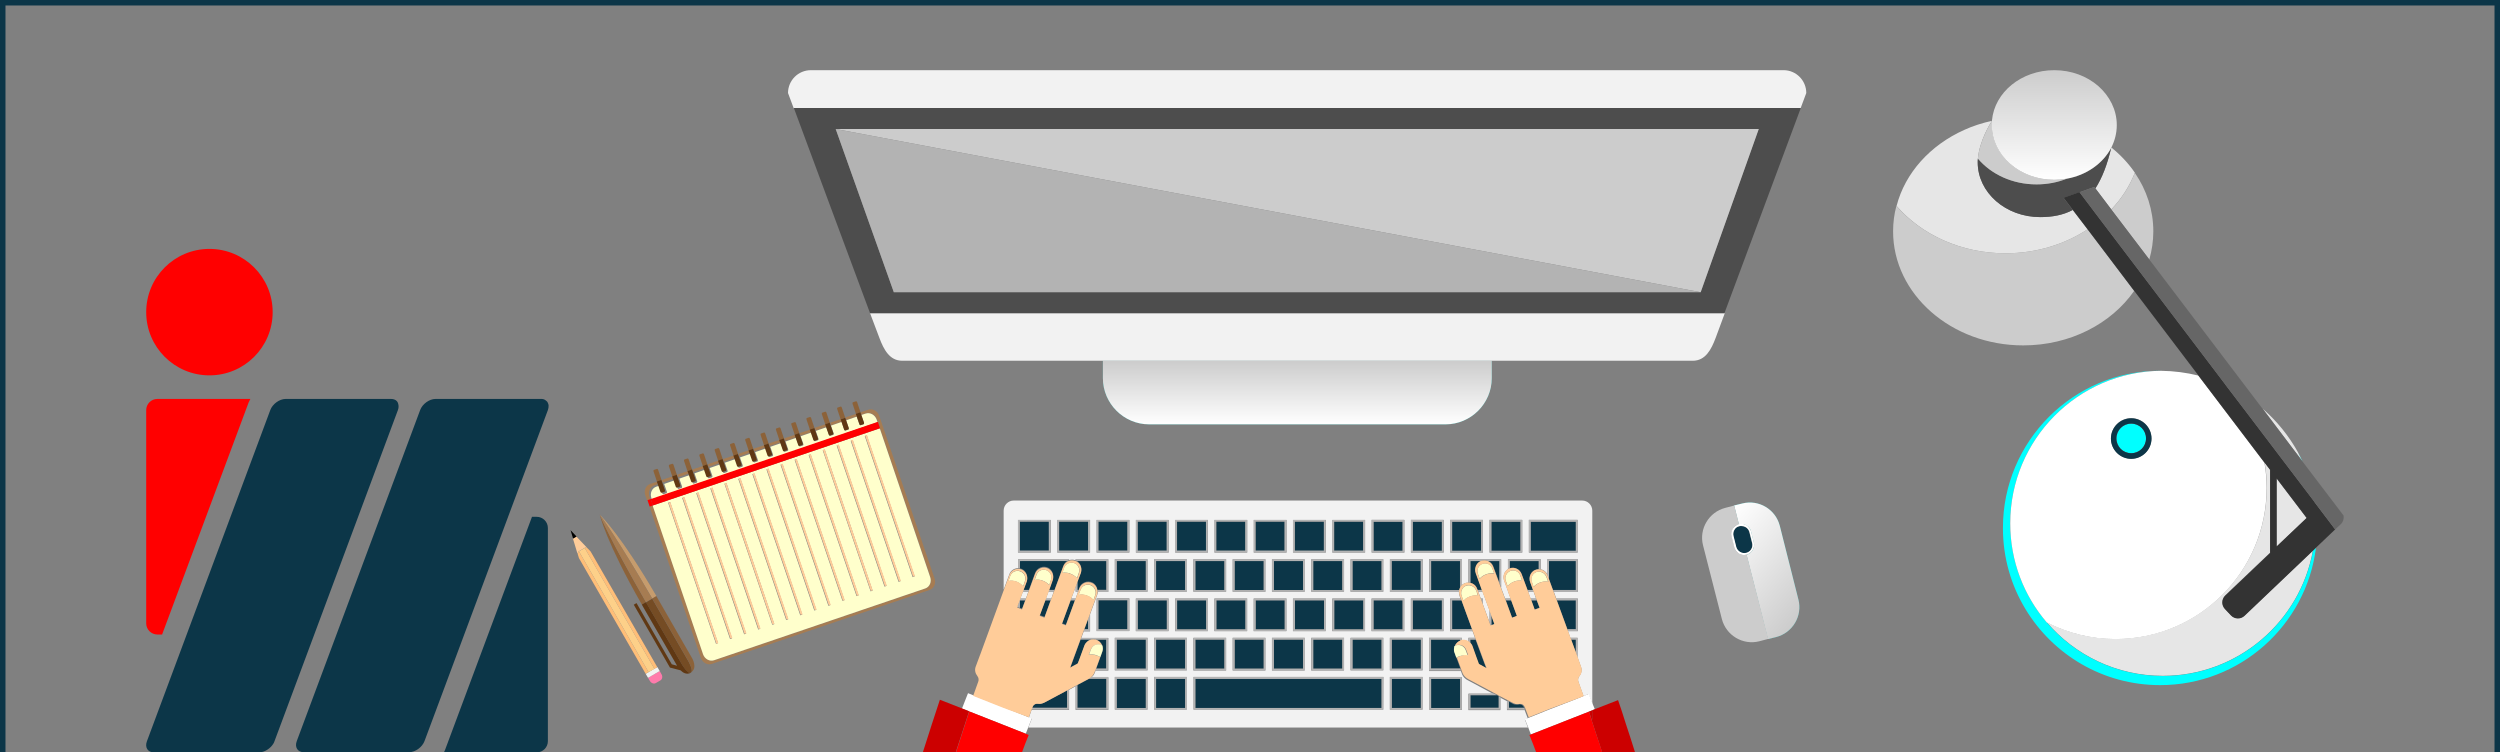 <?xml version="1.0" encoding="utf-8"?>
<!-- Generator: Adobe Illustrator 21.0.2, SVG Export Plug-In . SVG Version: 6.00 Build 0)  -->
<svg version="1.1" id="Layer_2" xmlns="http://www.w3.org/2000/svg" xmlns:xlink="http://www.w3.org/1999/xlink" x="0px" y="0px"
	 viewBox="0 0 1368 411.7" style="enable-background:new 0 0 1368 411.7;" xml:space="preserve">
<rect x="0" y="0" width="1368" height="411.7" fill="#808080" stroke="none"/>
<style type="text/css">
	.st0{fill:#3BB9B4;}
	.st1{fill:url(#SVGID_1_);}
	.st2{fill:#F2F2F2;}
	.st3{fill:#4D4D4D;}
	.st4{fill:#CCCCCC;}
	.st5{fill:#B3B3B3;}
	.st6{fill:url(#SVGID_2_);}
	.st7{fill:#0C3648;}
	.st8{fill:#FFFFFF;}
	.st9{fill:#A67C52;}
	.st10{fill:#FFFFCC;}
	.st11{fill:#FFCC99;}
	.st12{fill:#8C6239;}
	.st13{fill:#603813;}
	.st14{fill:#FF0000;}
	.st15{fill:#C69C6D;}
	.st16{fill:#754C24;}
	.st17{fill:#FF7BAC;}
	.st18{fill:#FFBE78;}
	.st19{fill:#FDD089;}
	.st20{fill:none;}
	.st21{fill:#E6E6E6;}
	.st22{fill:url(#SVGID_3_);}
	.st23{fill:#00FFFF;}
	.st24{fill:#333333;}
	.st25{fill:#666666;}
	.st26{fill:#CC0000;}
</style>
<g>
	<path class="st0" d="M955.8,303.6l11.7,46L955.8,303.6z"/>
	<path class="st0" d="M603.5,206.9c0,13.9,11.4,25.3,25.3,25.3H791c13.9,0,25.3-11.4,25.3-25.3v-9.5H603.5V206.9z"/>
	
		<linearGradient id="SVGID_1_" gradientUnits="userSpaceOnUse" x1="709.9" y1="181.866" x2="709.9" y2="216.616" gradientTransform="matrix(1 0 0 -1 0 414)">
		<stop  offset="0" style="stop-color:#FFFFFF"/>
		<stop  offset="1" style="stop-color:#CCCCCC"/>
	</linearGradient>
	<path class="st1" d="M603.5,206.9c0,13.9,11.4,25.3,25.3,25.3H791c13.9,0,25.3-11.4,25.3-25.3v-9.5H603.5V206.9z"/>
	<path class="st2" d="M976,38.4H443.7c-6.9,0-12.5,5.6-12.5,12.5c0,0,1.1,3,3.1,8.3h551c1.9-5.2,3.1-8.3,3.1-8.3
		C988.4,44,982.8,38.4,976,38.4z"/>
	<path class="st2" d="M481.2,184.9c2.4,6.4,5.6,12.5,12.5,12.5h109.9h212.8h109.9c6.9,0,10.1-6.1,12.5-12.5c1.4-3.7,3.1-8.3,5-13.5
		H476.1C478,176.4,479.7,181,481.2,184.9z"/>
	<path class="st3" d="M476.1,171.4h467.5c12.2-32.8,33.8-90.8,41.8-112.3h-551C442.2,80.3,463.4,137.2,476.1,171.4z M930.6,159.9
		H489.1l-31.8-89.3h505L930.6,159.9z"/>
	<polygon class="st4" points="930.6,159.9 962.4,70.6 457.3,70.6 	"/>
	<polygon class="st5" points="489.1,159.9 930.6,159.9 457.3,70.6 	"/>
	<path class="st0" d="M973.9,287.7c-2.3-9-11.5-14.5-20.5-12.2l-4.5,1.1l2.6,10.3c1.5-0.4,2.9-0.2,4.2,0.6c1.3,0.7,2.2,1.9,2.5,3.4
		l1.5,6c0.7,2.9-1,5.9-4,6.7l0,0l0,0l11.7,46.1l4.5-1.1c9-2.3,14.5-11.5,12.2-20.5L973.9,287.7z"/>
	
		<linearGradient id="SVGID_2_" gradientUnits="userSpaceOnUse" x1="938.174" y1="124.617" x2="989.548" y2="81.508" gradientTransform="matrix(1 0 0 -1 0 414)">
		<stop  offset="0" style="stop-color:#FFFFFF"/>
		<stop  offset="1" style="stop-color:#CCCCCC"/>
	</linearGradient>
	<path class="st6" d="M973.9,287.7c-2.3-9-11.5-14.5-20.5-12.2l-4.5,1.1l2.6,10.3c1.5-0.4,2.9-0.2,4.2,0.6c1.3,0.7,2.2,1.9,2.5,3.4
		l1.5,6c0.7,2.9-1,5.9-4,6.7l0,0l0,0l11.7,46.1l4.5-1.1c9-2.3,14.5-11.5,12.2-20.5L973.9,287.7z"/>
	<path class="st4" d="M954.4,303.7c-1,0-1.9-0.3-2.8-0.8c-1.3-0.7-2.2-1.9-2.5-3.4l-1.5-6c-0.4-1.4-0.1-2.9,0.6-4.1
		c0.7-1.3,1.9-2.2,3.4-2.5l0,0l-2.6-10.3l-4.9,1.3c-9,2.3-14.5,11.5-12.2,20.5l10.3,40.3c2.3,9,11.5,14.5,20.5,12.2l4.9-1.3
		l-11.8-46.1C955.3,303.7,954.8,303.7,954.4,303.7z"/>
	<path class="st7" d="M949,290c-0.6,1-0.8,2.2-0.5,3.4l1.5,6c0.3,1.2,1,2.1,2.1,2.7c1,0.6,2.2,0.8,3.4,0.5l0,0
		c2.4-0.6,3.8-3.1,3.2-5.4l-1.5-6c-0.3-1.2-1-2.1-2.1-2.7c-0.7-0.4-1.5-0.6-2.3-0.6c-0.4,0-0.7,0-1.1,0.1
		C950.6,288.2,949.6,288.9,949,290z"/>
	<path class="st8" d="M948.1,289.4c-0.7,1.3-1,2.7-0.6,4.1l1.5,6c0.4,1.4,1.3,2.6,2.5,3.4c0.9,0.5,1.8,0.8,2.8,0.8
		c0.5,0,0.9-0.1,1.4-0.2l0,0l0,0l0,0l0,0c2.9-0.7,4.7-3.7,4-6.7l-1.5-6c-0.4-1.4-1.3-2.6-2.5-3.4c-1.3-0.7-2.7-1-4.2-0.6l0,0
		C950.1,287.3,948.9,288.2,948.1,289.4z M951.8,287.9c0.4-0.1,0.7-0.1,1.1-0.1c0.8,0,1.6,0.2,2.3,0.6c1,0.6,1.8,1.6,2.1,2.7l1.5,6
		c0.6,2.4-0.8,4.8-3.2,5.4l0,0c-1.2,0.3-2.4,0.1-3.4-0.5s-1.8-1.6-2.1-2.7l-1.5-6c-0.3-1.2-0.1-2.4,0.5-3.4
		C949.6,288.9,950.6,288.2,951.8,287.9z"/>
	<path class="st8" d="M955.8,303.6L955.8,303.6L955.8,303.6z"/>
	
		<rect x="412.3" y="244.6" transform="matrix(0.947 -0.322 0.322 0.947 -56.841 146.679)" class="st9" width="6.2" height="1.5"/>
	
		<rect x="395.6" y="250.3" transform="matrix(0.947 -0.322 0.322 0.947 -59.556 141.56)" class="st9" width="6.2" height="1.5"/>
	
		<rect x="420.7" y="241.7" transform="matrix(0.947 -0.322 0.322 0.947 -55.463 149.221)" class="st9" width="6.2" height="1.5"/>
	
		<rect x="437.5" y="236.1" transform="matrix(0.947 -0.322 0.322 0.947 -52.761 154.282)" class="st9" width="6.2" height="1.5"/>
	
		<rect x="387.2" y="253.1" transform="matrix(0.947 -0.322 0.322 0.947 -60.908 139.004)" class="st9" width="6.2" height="1.5"/>
	
		<rect x="454.2" y="230.4" transform="matrix(0.947 -0.322 0.322 0.947 -50.047 159.351)" class="st9" width="6.2" height="1.5"/>
	
		<rect x="445.8" y="233.2" transform="matrix(0.947 -0.322 0.322 0.947 -51.397 156.795)" class="st9" width="6.2" height="1.5"/>
	
		<rect x="429.1" y="238.9" transform="matrix(0.947 -0.322 0.322 0.947 -54.112 151.778)" class="st9" width="6.2" height="1.5"/>
	
		<rect x="404" y="247.4" transform="matrix(0.947 -0.322 0.322 0.947 -58.178 144.101)" class="st9" width="6.2" height="1.5"/>
	
		<rect x="370.5" y="258.8" transform="matrix(0.947 -0.322 0.322 0.947 -63.623 133.935)" class="st9" width="6.2" height="1.5"/>
	<path class="st9" d="M355.4,271.8c-0.9-2.6,0.3-5.4,2.7-6.2l1.8-0.6l-0.5-1.4l-3.6,1.2c-2.4,0.8-3.6,3.6-2.7,6.2l1,2.8l1.8-0.6
		L355.4,271.8z"/>
	
		<rect x="362.1" y="261.7" transform="matrix(0.947 -0.322 0.322 0.947 -65.003 131.394)" class="st9" width="6.2" height="1.5"/>
	
		<rect x="462.6" y="227.5" transform="matrix(0.947 -0.322 0.322 0.947 -48.667 161.892)" class="st9" width="6.2" height="1.5"/>
	
		<rect x="378.8" y="256" transform="matrix(0.947 -0.322 0.322 0.947 -62.288 136.463)" class="st9" width="6.2" height="1.5"/>
	<path class="st9" d="M481.1,227.5c-0.9-2.6-3.6-4.1-6-3.3l-4.2,1.4l0.5,1.4l2.4-0.8c2.4-0.8,5.1,0.6,6,3.3l0.5,1.4l1.2,3.5
		l27.6,81.4c0.9,2.6-0.3,5.4-2.7,6.2l-115.6,39.3c-2.4,0.8-5.1-0.6-6-3.3l-27.6-81.4l-1.8,0.6l28.1,82.8c0.9,2.6,3.6,4.1,6,3.3
		l119.2-40.5c2.4-0.8,3.6-3.6,2.7-6.2L481.1,227.5z"/>
	<path class="st10" d="M384.7,358c0.9,2.6,3.6,4.1,6,3.3L506.3,322c2.4-0.8,3.6-3.6,2.7-6.2l-27.6-81.4l-124.3,42.2L384.7,358z
		 M474.3,238.2l26.2,77.2l-1.1,0.4l-26.2-77.2L474.3,238.2z M466.6,240.8l26.2,77.2l-1.1,0.4l-26.2-77.2L466.6,240.8z M458.9,243.4
		l26.2,77.2L484,321l-26.2-77.2L458.9,243.4z M451.3,246l26.2,77.2l-1.1,0.4l-26.2-77.2L451.3,246z M443.6,248.6l26.2,77.2l-1.1,0.4
		L442.5,249L443.6,248.6z M435.9,251.2l26.2,77.2l-1.1,0.4l-26.2-77.2L435.9,251.2z M428.2,253.9l26.2,77.2l-1.1,0.4l-26.2-77.2
		L428.2,253.9z M420.5,256.5l26.2,77.2l-1.1,0.4l-26.2-77.2L420.5,256.5z M412.8,259.1l26.2,77.2l-1.1,0.4l-26.2-77.2L412.8,259.1z
		 M405.1,261.7l26.2,77.2l-1.1,0.4L404,262.1L405.1,261.7z M397.5,264.3l26.2,77.2l-1.1,0.4l-26.2-77.2L397.5,264.3z M389.8,266.9
		l26.2,77.2l-1.1,0.4l-26.2-77.2L389.8,266.9z M382.1,269.5l26.2,77.2l-1.1,0.4L381,269.9L382.1,269.5z M374.4,272.1l26.2,77.2
		l-1.1,0.4l-26.2-77.2L374.4,272.1z M392.9,351.9l-1.1,0.4l-26.2-77.2l1.1-0.4L392.9,351.9z"/>
	<path class="st10" d="M472.5,232.2l-1.5,0.5c-0.3,0.1-0.6-0.1-0.7-0.4l-1.5-4.3l-5.8,2l1.5,4.3c0.1,0.3,0,0.7-0.3,0.8l-1.5,0.5
		c-0.3,0.1-0.6-0.1-0.7-0.4l-1.5-4.3l-5.8,2l1.5,4.3c0.1,0.3,0,0.7-0.3,0.8l-1.5,0.5c-0.3,0.1-0.6-0.1-0.7-0.4l-1.5-4.3l-5.8,2
		l1.5,4.3c0.1,0.3,0,0.7-0.3,0.8l-1.5,0.5c-0.3,0.1-0.6-0.1-0.7-0.4l-1.5-4.3l-5.8,2l1.5,4.3c0.1,0.3,0,0.7-0.3,0.8l-1.5,0.5
		c-0.3,0.1-0.6-0.1-0.7-0.4l-1.5-4.3l-5.8,2l1.5,4.3c0.1,0.3,0,0.7-0.3,0.8l-1.5,0.5c-0.3,0.1-0.6-0.1-0.7-0.4l-1.5-4.3l-5.8,2
		l1.5,4.3c0.1,0.3,0,0.7-0.3,0.8l-1.5,0.5c-0.3,0.1-0.6-0.1-0.7-0.4l-1.5-4.3l-5.8,2l1.5,4.3c0.1,0.3,0,0.7-0.3,0.8l-1.5,0.5
		c-0.3,0.1-0.6-0.1-0.7-0.4l-1.5-4.3l-5.8,2l1.5,4.3c0.1,0.3,0,0.7-0.3,0.8l-1.5,0.5c-0.3,0.1-0.6-0.1-0.7-0.4l-1.5-4.3l-5.8,2
		l1.5,4.3c0.1,0.3,0,0.7-0.3,0.8l-1.5,0.5c-0.3,0.1-0.6-0.1-0.7-0.4l-1.5-4.3l-5.8,2l1.5,4.3c0.1,0.3,0,0.7-0.3,0.8l-1.5,0.5
		c-0.3,0.1-0.6-0.1-0.7-0.4l-1.5-4.3l-5.8,2l1.5,4.3c0.1,0.3,0,0.7-0.3,0.8l-1.5,0.5c-0.3,0.1-0.6-0.1-0.7-0.4l-1.5-4.3l-5.8,2
		l1.5,4.3c0.1,0.3,0,0.7-0.3,0.8l-1.5,0.5c-0.3,0.1-0.6-0.1-0.7-0.4l-1.5-4.3l-5.8,2l1.5,4.3c0.1,0.3,0,0.7-0.3,0.8l-1.5,0.5
		c-0.3,0.1-0.6-0.1-0.7-0.4l-1.5-4.3l-1.8,0.6c-2.4,0.8-3.6,3.6-2.7,6.2l0.5,1.4L480.2,231l-0.5-1.4c-0.9-2.6-3.6-4.1-6-3.3
		l-2.4,0.8l1.5,4.3C472.9,231.7,472.8,232.1,472.5,232.2z"/>
	
		<rect x="486.3" y="236.2" transform="matrix(0.947 -0.322 0.322 0.947 -63.212 171.283)" class="st11" width="1.1" height="81.5"/>
	
		<rect x="478.6" y="238.8" transform="matrix(0.947 -0.322 0.322 0.947 -64.46 168.944)" class="st11" width="1.1" height="81.5"/>
	
		<rect x="470.9" y="241.4" transform="matrix(0.947 -0.322 0.322 0.947 -65.707 166.605)" class="st11" width="1.1" height="81.5"/>
	
		<rect x="463.2" y="244" transform="matrix(0.947 -0.322 0.322 0.947 -66.954 164.267)" class="st11" width="1.1" height="81.5"/>
	
		<rect x="455.6" y="246.7" transform="matrix(0.947 -0.322 0.322 0.947 -68.214 161.972)" class="st11" width="1.1" height="81.5"/>
	
		<rect x="447.9" y="249.3" transform="matrix(0.947 -0.322 0.322 0.947 -69.461 159.633)" class="st11" width="1.1" height="81.5"/>
	
		<rect x="440.2" y="251.9" transform="matrix(0.947 -0.322 0.322 0.947 -70.708 157.294)" class="st11" width="1.1" height="81.5"/>
	
		<rect x="432.5" y="254.5" transform="matrix(0.947 -0.322 0.322 0.947 -71.955 154.955)" class="st11" width="1.1" height="81.5"/>
	
		<rect x="424.8" y="257.1" transform="matrix(0.947 -0.322 0.322 0.947 -73.202 152.617)" class="st11" width="1.1" height="81.5"/>
	
		<rect x="417.1" y="259.7" transform="matrix(0.947 -0.322 0.322 0.947 -74.449 150.278)" class="st11" width="1.1" height="81.5"/>
	
		<rect x="409.4" y="262.3" transform="matrix(0.947 -0.322 0.322 0.947 -75.696 147.939)" class="st11" width="1.1" height="81.5"/>
	
		<rect x="401.8" y="264.9" transform="matrix(0.947 -0.322 0.322 0.947 -76.927 145.629)" class="st11" width="1.1" height="81.5"/>
	
		<rect x="394.1" y="267.5" transform="matrix(0.947 -0.322 0.322 0.947 -78.175 143.29)" class="st11" width="1.1" height="81.5"/>
	
		<rect x="386.4" y="270.1" transform="matrix(0.947 -0.322 0.322 0.947 -79.421 140.951)" class="st11" width="1.1" height="81.5"/>
	
		<rect x="378.7" y="272.8" transform="matrix(0.947 -0.322 0.322 0.947 -80.704 138.679)" class="st11" width="1.1" height="81.5"/>
	<path class="st12" d="M469,220c-0.1-0.3-0.4-0.5-0.7-0.4l-1.5,0.5c-0.3,0.1-0.4,0.4-0.3,0.8l1.9,5.7l2.5-0.9L469,220z"/>
	<path class="st13" d="M470.3,232.2c0.1,0.3,0.4,0.5,0.7,0.4l1.5-0.5c0.3-0.1,0.4-0.4,0.3-0.8l-1.5-4.3l-0.5-1.4l-2.5,0.9l0.5,1.4
		L470.3,232.2z"/>
	<path class="st12" d="M460.6,222.9c-0.1-0.3-0.4-0.5-0.7-0.4l-1.5,0.5c-0.3,0.1-0.4,0.4-0.3,0.8l1.9,5.7l2.5-0.9L460.6,222.9z"/>
	<path class="st13" d="M461.9,235.1c0.1,0.3,0.4,0.5,0.7,0.4l1.5-0.5c0.3-0.1,0.4-0.4,0.3-0.8L463,230l-0.5-1.4l-2.5,0.9l0.5,1.4
		L461.9,235.1z"/>
	<path class="st12" d="M452.2,225.7c-0.1-0.3-0.4-0.5-0.7-0.4l-1.5,0.5c-0.3,0.1-0.4,0.4-0.3,0.8l1.9,5.7l2.5-0.9L452.2,225.7z"/>
	<path class="st13" d="M453.5,237.9c0.1,0.3,0.4,0.5,0.7,0.4l1.5-0.5c0.3-0.1,0.4-0.4,0.3-0.8l-1.5-4.3l-0.5-1.4l-2.5,0.9l0.5,1.4
		L453.5,237.9z"/>
	<path class="st12" d="M443.8,228.6c-0.1-0.3-0.4-0.5-0.7-0.4l-1.5,0.5c-0.3,0.1-0.4,0.4-0.3,0.8l1.9,5.7l2.5-0.9L443.8,228.6z"/>
	<path class="st13" d="M445.1,240.8c0.1,0.3,0.4,0.5,0.7,0.4l1.5-0.5c0.3-0.1,0.4-0.4,0.3-0.8l-1.5-4.3l-0.5-1.4l-2.5,0.9l0.5,1.4
		L445.1,240.8z"/>
	<path class="st12" d="M435.5,231.4c-0.1-0.3-0.4-0.5-0.7-0.4l-1.5,0.5c-0.3,0.1-0.4,0.4-0.3,0.8l1.9,5.7l2.5-0.9L435.5,231.4z"/>
	<path class="st13" d="M436.8,243.6c0.1,0.3,0.4,0.5,0.7,0.4l1.5-0.5c0.3-0.1,0.4-0.4,0.3-0.8l-1.5-4.3l-0.5-1.4l-2.5,0.9l0.5,1.4
		L436.8,243.6z"/>
	<path class="st12" d="M427.1,234.3c-0.1-0.3-0.4-0.5-0.7-0.4l-1.5,0.5c-0.3,0.1-0.4,0.4-0.3,0.8l1.9,5.7l2.5-0.9L427.1,234.3z"/>
	<path class="st13" d="M428.4,246.5c0.1,0.3,0.4,0.5,0.7,0.4l1.5-0.5c0.3-0.1,0.4-0.4,0.3-0.8l-1.5-4.3l-0.5-1.4l-2.5,0.9l0.5,1.4
		L428.4,246.5z"/>
	<path class="st12" d="M418.7,237.1c-0.1-0.3-0.4-0.5-0.7-0.4l-1.5,0.5c-0.3,0.1-0.4,0.4-0.3,0.8l1.9,5.7l2.5-0.9L418.7,237.1z"/>
	<path class="st13" d="M420,249.3c0.1,0.3,0.4,0.5,0.7,0.4l1.5-0.5c0.3-0.1,0.4-0.4,0.3-0.8l-1.5-4.3l-0.5-1.4l-2.5,0.9l0.5,1.4
		L420,249.3z"/>
	<path class="st12" d="M410.3,240c-0.1-0.3-0.4-0.5-0.7-0.4l-1.5,0.5c-0.3,0.1-0.4,0.4-0.3,0.8l1.9,5.7l2.5-0.9L410.3,240z"/>
	<path class="st13" d="M411.6,252.2c0.1,0.3,0.4,0.5,0.7,0.4l1.5-0.5c0.3-0.1,0.4-0.4,0.3-0.8l-1.5-4.3l-0.5-1.4l-2.5,0.9l0.5,1.4
		L411.6,252.2z"/>
	<path class="st12" d="M402,242.8c-0.1-0.3-0.4-0.5-0.7-0.4l-1.5,0.5c-0.3,0.1-0.4,0.4-0.3,0.8l1.9,5.7l2.5-0.9L402,242.8z"/>
	<path class="st13" d="M403.3,255c0.1,0.3,0.4,0.5,0.7,0.4l1.5-0.5c0.3-0.1,0.4-0.4,0.3-0.8l-1.5-4.3l-0.5-1.4l-2.5,0.9l0.5,1.4
		L403.3,255z"/>
	<path class="st12" d="M393.6,245.6c-0.1-0.3-0.4-0.5-0.7-0.4l-1.5,0.5c-0.3,0.1-0.4,0.4-0.3,0.8l1.9,5.7l2.5-0.9L393.6,245.6z"/>
	<path class="st13" d="M394.9,257.8c0.1,0.3,0.4,0.5,0.7,0.4l1.5-0.5c0.3-0.1,0.4-0.4,0.3-0.8l-1.5-4.3l-0.5-1.4l-2.5,0.9l0.5,1.4
		L394.9,257.8z"/>
	<path class="st12" d="M385.2,248.5c-0.1-0.3-0.4-0.5-0.7-0.4l-1.5,0.5c-0.3,0.1-0.4,0.4-0.3,0.8l1.9,5.7l2.5-0.9L385.2,248.5z"/>
	<path class="st13" d="M386.5,260.7c0.1,0.3,0.4,0.5,0.7,0.4l1.5-0.5c0.3-0.1,0.4-0.4,0.3-0.8l-1.5-4.3l-0.5-1.4l-2.5,0.9l0.5,1.4
		L386.5,260.7z"/>
	<path class="st12" d="M376.8,251.3c-0.1-0.3-0.4-0.5-0.7-0.4l-1.5,0.5c-0.3,0.1-0.4,0.4-0.3,0.8l1.9,5.7l2.5-0.9L376.8,251.3z"/>
	<path class="st13" d="M378.2,263.5c0.1,0.3,0.4,0.5,0.7,0.4l1.5-0.5c0.3-0.1,0.4-0.4,0.3-0.8l-1.5-4.3l-0.5-1.4l-2.5,0.9l0.5,1.4
		L378.2,263.5z"/>
	<path class="st12" d="M368.5,254.2c-0.1-0.3-0.4-0.5-0.7-0.4l-1.5,0.5c-0.3,0.1-0.4,0.4-0.3,0.8l1.9,5.7l2.5-0.9L368.5,254.2z"/>
	<path class="st13" d="M369.8,266.4c0.1,0.3,0.4,0.5,0.7,0.4l1.5-0.5c0.3-0.1,0.4-0.4,0.3-0.8l-1.5-4.3l-0.5-1.4l-2.5,0.9l0.5,1.4
		L369.8,266.4z"/>
	<path class="st12" d="M360.1,257c-0.1-0.3-0.4-0.5-0.7-0.4l-1.5,0.5c-0.3,0.1-0.4,0.4-0.3,0.8l1.9,5.7l2.5-0.9L360.1,257z"/>
	<path class="st13" d="M361.4,269.2c0.1,0.3,0.4,0.5,0.7,0.4l1.5-0.5c0.3-0.1,0.4-0.4,0.3-0.8l-1.5-4.3l-0.5-1.4l-2.5,0.9l0.5,1.4
		L361.4,269.2z"/>
	
		<rect x="354.7" y="273.4" transform="matrix(0.947 -0.322 0.322 0.947 -69.629 128.997)" class="st14" width="1.9" height="3.7"/>
	
		<rect x="353" y="252" transform="matrix(0.947 -0.322 0.322 0.947 -59.405 148.125)" class="st14" width="131.3" height="3.7"/>
	<path class="st15" d="M359.2,326.2c-18.9-32.6-30.1-43.8-31-44.5c0.7,0.8,9.8,13.2,28.7,45.8L359.2,326.2z"/>
	<path class="st12" d="M328.2,281.7C328.2,281.7,328.1,281.7,328.2,281.7c0,0,3.3,14.7,23,49.1l2.3-1.3
		C334.3,296.2,328.4,282.3,328.2,281.7z"/>
	<path class="st9" d="M356.9,327.5c-18.9-32.6-28-45-28.7-45.8l0,0c0.2,0.6,6.2,14.5,25.3,47.8L356.9,327.5z"/>
	<path class="st12" d="M359.8,327.3c-0.2-0.4-0.4-0.7-0.6-1.1l-2.3,1.3c0.2,0.4,0.4,0.7,0.6,1.1c6.5,11.3,19.1,33,19.1,33
		s3.1,5.4,1.4,6.4c3.9-2.3,0.8-7.7,0.8-7.7S366.3,338.6,359.8,327.3z"/>
	<path class="st16" d="M376.6,361.7c0,0-12.6-21.8-19.1-33c-0.2-0.4-0.4-0.7-0.6-1.1l-3.4,2c0.2,0.4,0.4,0.7,0.6,1.1
		c6.5,11.3,19.1,33,19.1,33s3.1,5.4,4.8,4.4l0,0C379.7,367.1,376.6,361.7,376.6,361.7z"/>
	<path class="st13" d="M373.2,363.6c0,0-12.5-21.7-19.1-33c-0.2-0.4-0.4-0.7-0.6-1.1l-2.3,1.3c0.2,0.4,0.4,0.7,0.6,1.1
		c5.9,10.2,16.7,28.9,18.7,32.4l-2.9-0.8L348.3,330l-1.5,0.9l19.8,34.4l5.8,1.5c1.3,1.3,3.3,2.6,5.7,1.3l0,0
		C376.3,369,373.2,363.6,373.2,363.6z"/>
	<path class="st17" d="M361,367.2l-6.4,3.7l1,1.7c0.7,1.2,2.1,1.8,3.2,1.2l2.6-1.5c1-0.6,1.3-2.1,0.6-3.3L361,367.2z"/>
	<polygon class="st2" points="359.7,365 358.1,365.9 354.9,367.8 353.3,368.7 354.6,370.9 361,367.2 	"/>
	<path class="st11" d="M316.7,301.7l0.3-0.2l2.6-1.5l0.3-0.2l0,0c0.5-0.2,1-0.1,1.5,0.1l-6-6.3l-1.9,1.1l2.5,8.3
		C316.1,302.5,316.4,302.1,316.7,301.7L316.7,301.7z"/>
	<path class="st18" d="M318.4,304.5l-1.6-2.8c-0.4,0.3-0.6,0.8-0.7,1.4l0.7,2.3l36.5,63.3l1.6-0.9L318.4,304.5z"/>
	<path class="st18" d="M320,299.9l1.6,2.8l36.5,63.3l1.6-0.9l-36.5-63.3l-1.7-1.8C321,299.7,320.4,299.7,320,299.9z"/>
	<path class="st0" d="M316.7,301.7L316.7,301.7c0.1,0,0.2-0.1,0.3-0.2L316.7,301.7z"/>
	<path class="st0" d="M319.9,299.8l-0.3,0.2C319.8,299.9,319.9,299.9,319.9,299.8L319.9,299.8z"/>
	<path class="st19" d="M320,299.9c-0.1,0-0.2,0.1-0.3,0.1l-2.6,1.5c-0.1,0.1-0.2,0.1-0.3,0.2l1.6,2.8l36.5,63.3l3.2-1.8l-36.5-63.3
		L320,299.9z"/>
	<polygon points="312.2,290.1 313.6,294.7 315.5,293.6 	"/>
	<g>
		<path class="st4" d="M1176.1,142c1.4-4.9,2.2-10.1,2.2-15.4c0-11.7-3.7-22.7-10.1-32c-2.9,7.4-7.3,14.1-12.9,20.1L1176.1,142z"/>
	</g>
	<g>
		<path class="st4" d="M1097.4,138.6c-24.4,0-46-10.2-59.7-25.9c-1.2,4.5-1.8,9.1-1.8,13.9c0,34.4,31.9,62.4,71.2,62.4
			c25.7,0,48.2-11.9,60.7-29.8l-25.5-33.7C1129.8,133.7,1114.3,138.6,1097.4,138.6z"/>
	</g>
	<g>
		<path d="M1090,65.9L1090,65.9c0,0,0,0.1-0.1,0.2h0.1C1090,66,1090,65.9,1090,65.9L1090,65.9z"/>
	</g>
	<g>
		<path class="st20" d="M1155.4,80.7L1155.4,80.7L1155.4,80.7L1155.4,80.7z"/>
	</g>
	<g>
		<path class="st21" d="M1097.4,138.6c16.8,0,32.4-4.9,44.9-13.1l-8.1-10.6c-5.3,2.8-11.2,3.9-17.8,3.9c-18.9,0-34.2-13.4-34.2-30
			c0-0.7,0-1.3,0.1-2c0.8-9.6,6.8-19.4,7.7-20.7c-5.3,1.2-10.4,2.8-15.2,5c-18.5,8.3-32.3,23.4-37,41.6
			C1051.4,128.4,1073.1,138.6,1097.4,138.6z"/>
	</g>
	<g>
		<path class="st21" d="M1146.6,103.1l8.7,11.5c5.6-5.9,10-12.7,12.9-20.1c-3.5-5.1-7.9-9.8-12.9-13.8l0,0
			C1153.1,90.2,1150.2,97.5,1146.6,103.1z"/>
	</g>
	<g>
		<path class="st3" d="M1130.9,97.8c-5,2-10.6,3.1-16.5,3.1c-13.1,0-24.8-5.5-32.1-14.1c-0.1,0.7-0.1,1.3-0.1,2
			c0,16.6,15.3,30,34.2,30c6.6,0,12.6-1.1,17.8-3.9l-5-6.6l8.7-3.1l8.1-2.9l0.6,0.8c3.6-5.6,6.5-12.9,8.7-22.4
			C1150.9,89.4,1141.8,95.9,1130.9,97.8z"/>
	</g>
	<g>
		<path class="st4" d="M1114.4,100.9c5.9,0,11.5-1.1,16.5-3.1c-2.2,0.4-4.4,0.6-6.7,0.6c-18.9,0-34.2-13.4-34.2-30
			c0-0.8,0-1.6,0.1-2.3h-0.1c-0.9,1.4-6.9,11.1-7.7,20.7C1089.6,95.4,1101.2,100.9,1114.4,100.9z"/>
	</g>
	<g>
		
			<linearGradient id="SVGID_3_" gradientUnits="userSpaceOnUse" x1="1124.1" y1="315.6" x2="1124.1" y2="375.6" gradientTransform="matrix(1 0 0 -1 0 414)">
			<stop  offset="0" style="stop-color:#FFFFFF"/>
			<stop  offset="1" style="stop-color:#CCCCCC"/>
		</linearGradient>
		<path class="st22" d="M1089.9,68.4c0,16.6,15.3,30,34.2,30c2.3,0,4.5-0.2,6.7-0.6c10.9-1.9,20-8.4,24.5-17l0,0l0,0
			c1.9-3.8,3-7.9,3-12.4c0-8.3-3.9-15.8-10.1-21.3c-6.2-5.4-14.7-8.7-24.1-8.7c-18,0-32.7,12.1-34.1,27.5V66
			C1090,66.8,1089.9,67.6,1089.9,68.4z"/>
	</g>
	<g>
		<path class="st21" d="M1257.4,247.4c-5-9-11.5-17-19.2-23.7l21.5,28.4C1258.9,250.5,1258.2,249,1257.4,247.4z"/>
	</g>
	<g>
		<path class="st21" d="M1157.6,349.6c-13.6,0-26.3-3.3-37.6-9.1c15.3,17.9,38.1,29.3,63.5,29.3c41,0,75.1-29.6,82.1-68.6
			l-37.4,35.6c-2.1,2-5.4,1.9-7.4-0.2l-3.3-3.5c-2-2.1-1.9-5.4,0.2-7.4l24.5-23.3V257l-3-3.9c0.8,4.5,1.2,9.1,1.2,13.8
			C1240.3,312.6,1203.3,349.6,1157.6,349.6z"/>
	</g>
	<g>
		<path class="st23" d="M1259.9,252.5c-0.8-1.7-1.6-3.4-2.6-5c0.8,1.5,1.6,3.1,2.3,4.7L1259.9,252.5z"/>
	</g>
	<g>
		<path class="st23" d="M1183.5,369.9c-25.4,0-48.2-11.4-63.5-29.3c-12.5-14.6-20-33.5-20-54.2c0-45.9,37-83.1,82.8-83.5
			c-0.3,0-0.5,0-0.8,0c-47.5,0-86,38.5-86,86c0,16.3,4.5,31.5,12.4,44.5c15.1,24.9,42.4,41.5,73.6,41.5c43.8,0,80-32.8,85.3-75.2
			l-1.6,1.6C1258.6,340.3,1224.5,369.9,1183.5,369.9z"/>
	</g>
	<g>
		<circle class="st23" cx="1166.2" cy="239.9" r="8.1"/>
	</g>
	<g>
		<path class="st8" d="M1100,286.4c0,20.7,7.5,39.6,20,54.2c11.3,5.8,24.1,9.1,37.6,9.1c45.7,0,82.7-37,82.7-82.7
			c0-4.7-0.4-9.3-1.2-13.8l-36.2-47.7c-6.5-1.6-13.3-2.5-20.3-2.6C1137,203.3,1100,240.5,1100,286.4z M1166.2,228.8
			c6.1,0,11.1,5,11.1,11.1s-5,11.1-11.1,11.1s-11.1-5-11.1-11.1S1160.1,228.8,1166.2,228.8z"/>
	</g>
	<g>
		<path class="st7" d="M1166.2,251.1c6.1,0,11.1-5,11.1-11.1s-5-11.1-11.1-11.1s-11.1,5-11.1,11.1S1160.1,251.1,1166.2,251.1z
			 M1166.2,231.8c4.5,0,8.1,3.6,8.1,8.1s-3.6,8.1-8.1,8.1s-8.1-3.6-8.1-8.1C1158.1,235.4,1161.7,231.8,1166.2,231.8z"/>
	</g>
	<g>
		<polygon class="st21" points="1245.8,299 1262.2,283.5 1245.8,261.9 		"/>
	</g>
	<g>
		<path class="st24" d="M1266.1,274.1l-36.9-48.6l-11.2-14.7l-0.5-0.7l-44.9-59.2l-23.3-30.7l-8-10.6l-3.4-4.5l-8.7,3.1l5,6.6
			l8.1,10.6l25.5,33.7l34.9,46l0.3,0.4l36.2,47.7l3,3.9v45.5l-24.5,23.3c-2.1,2-2.2,5.3-0.2,7.4l3.3,3.5c2,2.1,5.3,2.2,7.4,0.2
			l37.4-35.6l1.6-1.6l10.6-10.1l-10.9-14.4L1266.1,274.1z M1245.8,299v-37.2l16.4,21.6L1245.8,299z"/>
	</g>
	<g>
		<path class="st25" d="M1282.4,282.1l-4.7-6.2l-17.8-23.4l-0.3-0.4l-21.5-28.4l-1-1.3l-61-80.4l-20.8-27.4l-8.7-11.5l-0.6-0.8
			l-8.1,2.9l3.4,4.5l8,10.6l23.3,30.7l44.9,59.2l0.5,0.7l11.2,14.7l36.9,48.6l0.8,1.1l10.9,14.4l3-2.8
			C1282.2,285.6,1282.7,283.8,1282.4,282.1z"/>
	</g>
	<path class="st0" d="M846.6,314.2L846.6,314.2L846.6,314.2z"/>
	<ellipse class="st0" cx="846.6" cy="316.8" rx="0" ry="0"/>
	<path class="st0" d="M846.6,318.2L846.6,318.2L846.6,318.2z"/>
	<path class="st0" d="M825.1,311.3L825.1,311.3L825.1,311.3z"/>
	<path class="st0" d="M825.1,323.4L825.1,323.4L825.1,323.4z"/>
	<path class="st0" d="M803.6,320.3L803.6,320.3L803.6,320.3z"/>
	<ellipse class="st0" cx="825.1" cy="313.2" rx="0" ry="0"/>
	<path class="st0" d="M803.6,318.7L803.6,318.7L803.6,318.7z"/>
	<ellipse class="st0" cx="825.1" cy="320.5" rx="0" ry="0"/>
	<polygon class="st2" points="837.5,327.5 840.5,327.5 839.2,323.8 836.2,323.8 	"/>
	<path class="st2" d="M557.1,310.9V306H585v0.5c1.1-0.4,2.4-0.4,3.6,0.1V306h17.9v17.9h-5.8c0,0.5-0.1,1.1-0.3,1.6l-3.9,10.6v9.4
		H593l-1.3,3.6h14.8V367h-7l-0.6,1.5c-0.3,0.8-0.9,1.5-1.6,2.1h9.2v17.9h-17.9v-13l-3.6,2v11h-20.5l-0.2,0.5l-1.3,3.7l1.6,0.6
		l-1.9,4.8h273.4l-1.7-4.4l1.6-0.6l-1.3-3.4l-0.4-1.1h-9.7v-4.9l-3.6-1.9v6.8h-17.5l0,0v-8.9l0,0h13.6l-14-7.5
		c-1.1-0.5-2.5-1.8-3-3.1l-0.7-1.9H782l0,0V349l0,0h17.9v1.3c1.3-0.2,2.6,0.1,3.6,0.9V349l0,0h3.6l-1.3-3.6h-12.3l0,0v-17.9l0,0h5.7
		l-0.6-1.6c-0.2-0.7-0.3-1.3-0.3-2H782l0,0V306l0,0h17.9v14.2c0.4-0.4,0.8-0.7,1.3-0.9c0.8-0.4,1.6-0.5,2.3-0.5V306l0,0h17.9v15.6
		l2.2,5.9h3l-1.3-3.6h-0.1l0,0v-0.4l-2.1-5.7c-0.9-2.4,0-5.1,2.1-6.4V306l0,0h17.9v5.5c1.5,0.3,2.9,1.3,3.6,2.8V306l0,0h16.7v17.9
		h-13.1l1.3,3.6h11.8v17.9H858l1.3,3.6h3.9v10.6l1.9,5.3c0.7,1.8,0.2,3.7-0.9,5.1c-0.7,0.9-0.9,2.1-0.5,3.1l2.8,7.8l0.8-0.3l1.9-0.8
		l2.1,5.4V279.4c0-3-2.5-5.5-5.5-5.5H554.7c-3,0-5.5,2.5-5.5,5.5v43.3l3.1-8.4C553,312.2,555,310.9,557.1,310.9z M600.1,345.3v-17.9
		H618v17.9H600.1z M768.4,327.5v17.9h-17.9l0,0v-17.9l0,0H768.4z M760.6,323.8V306l0,0h17.9v17.9h-17.9V323.8z M756.9,323.8H739V306
		h17.9V323.8z M746.9,327.5v17.9H729v-17.9H746.9z M735.4,349v17.9h-17.9V349H735.4z M735.4,323.8h-17.9V306h17.9V323.8z
		 M725.4,327.5v17.9h-17.9v-17.9H725.4z M713.9,349v17.9H696V349H713.9z M713.9,323.8H696V306h17.9V323.8z M703.9,327.5v17.9H686
		v-17.9H703.9z M692.4,349v17.9h-17.9V349H692.4z M692.4,323.8h-17.9V306h17.9V323.8z M682.4,327.5v17.9h-17.9v-17.9H682.4z
		 M670.9,349v17.9H653V349H670.9z M670.9,323.8H653V306h17.9V323.8z M660.9,327.5v17.9H643v-17.9H660.9z M649.4,323.8h-17.9V306
		h17.9V323.8z M639.4,327.5v17.9h-17.9v-17.9H639.4z M627.9,323.8H610V306h17.9V323.8z M627.9,388.3H610v-17.9h17.9V388.3z
		 M627.9,366.8H610V349h17.9V366.8z M649.4,388.3h-17.9v-17.9h17.9V388.3z M649.4,366.8h-17.9V349h17.9V366.8z M756.9,388.3H653.1
		v-17.9H757L756.9,388.3L756.9,388.3z M756.9,366.8H739V349h17.9V366.8z M778.4,388.3h-17.9l0,0v-17.9l0,0h17.9V388.3z M778.4,366.8
		h-17.9l0,0V349l0,0h17.9V366.8z M782.1,370.5H800v17.9h-17.9l0,0V370.5L782.1,370.5z M789.9,327.5v17.9H772l0,0v-17.9l0,0H789.9z
		 M836.6,284.5L836.6,284.5h26.7v17.9h-26.7l0,0V284.5z M815.1,284.5L815.1,284.5H833v17.9h-17.9l0,0V284.5z M793.6,284.5
		L793.6,284.5h17.9v17.9h-17.9l0,0V284.5z M772.1,284.5L772.1,284.5H790v17.9h-17.9l0,0V284.5z M750.6,284.5L750.6,284.5h17.9v17.9
		h-17.9l0,0V284.5z M729.1,284.5H747v17.9h-17.9V284.5z M707.6,284.5h17.9v17.9h-17.9V284.5z M686.1,284.5H704v17.9h-17.9V284.5z
		 M664.6,284.5h17.9v17.9h-17.9V284.5z M643.1,284.5H661v17.9h-17.9V284.5z M621.6,284.5h17.9v17.9h-17.9V284.5z M600.1,284.5H618
		v17.9h-17.9V284.5z M578.6,284.5h17.9v17.9h-17.9V284.5z M557.1,284.5H575v17.9h-17.9V284.5z"/>
	<polygon class="st2" points="558.3,327.5 561.4,327.5 562.7,323.8 559.7,323.8 	"/>
	<polygon class="st2" points="556.7,332 557.1,332.2 557.1,330.9 	"/>
	<polygon class="st2" points="810.3,327.5 811.4,327.5 811.4,330.6 815.1,340.6 815.1,334.1 811.3,323.8 808.9,323.8 	"/>
	<polygon class="st2" points="572.3,327.5 575.3,327.5 576.6,323.8 573.7,323.8 	"/>
	<polygon class="st2" points="588.6,321.1 586.2,327.5 588.6,327.5 589.9,323.8 588.6,323.8 	"/>
	<rect x="558.1" y="285.5" class="st7" width="15.9" height="15.9"/>
	<path class="st5" d="M574.9,284.5H557v17.9h17.9V284.5z M573.9,301.3H558v-15.9h15.9V301.3z"/>
	<rect x="579.6" y="285.5" class="st7" width="15.9" height="15.9"/>
	<path class="st5" d="M596.4,284.5h-17.9v17.9h17.9V284.5z M595.4,301.3h-15.9v-15.9h15.9V301.3z"/>
	<rect x="601.1" y="285.5" class="st7" width="15.9" height="15.9"/>
	<path class="st5" d="M617.9,284.5H600v17.9h17.9V284.5z M616.9,301.3H601v-15.9h15.9V301.3z"/>
	<rect x="622.6" y="285.5" class="st7" width="15.9" height="15.9"/>
	<path class="st5" d="M639.4,284.5h-17.9v17.9h17.9V284.5z M638.4,301.3h-15.9v-15.9h15.9V301.3z"/>
	<rect x="644.1" y="285.5" class="st7" width="15.9" height="15.9"/>
	<path class="st5" d="M660.9,284.5H643v17.9h17.9V284.5z M659.9,301.3H644v-15.9h15.9V301.3z"/>
	<rect x="665.6" y="285.5" class="st7" width="15.9" height="15.9"/>
	<path class="st5" d="M682.4,284.5h-17.9v17.9h17.9V284.5z M681.4,301.3h-15.9v-15.9h15.9V301.3z"/>
	<rect x="687.1" y="285.5" class="st7" width="15.9" height="15.9"/>
	<path class="st5" d="M703.9,284.5H686v17.9h17.9V284.5z M702.9,301.3H687v-15.9h15.9V301.3z"/>
	<rect x="708.6" y="285.5" class="st7" width="15.9" height="15.9"/>
	<path class="st5" d="M725.4,284.5h-17.9v17.9h17.9V284.5z M724.4,301.3h-15.9v-15.9h15.9V301.3z"/>
	<rect x="730.1" y="285.5" class="st7" width="15.9" height="15.9"/>
	<path class="st5" d="M746.9,284.5H729v17.9h17.9V284.5z M745.9,301.3H730v-15.9h15.9V301.3z"/>
	<rect x="751.6" y="285.5" class="st7" width="15.9" height="15.9"/>
	<rect x="750.6" y="284.5" class="st7" width="0" height="17.9"/>
	<path class="st5" d="M768.4,302.3v-17.9h-17.9v17.9H768.4z M751.6,285.5h15.9v15.9h-15.9V285.5z"/>
	<rect x="772.1" y="284.5" class="st7" width="0" height="17.9"/>
	<rect x="773.1" y="285.5" class="st7" width="15.9" height="15.9"/>
	<path class="st5" d="M789.9,302.3v-17.9H772v17.9H789.9z M773.1,285.5H789v15.9h-15.9V285.5z"/>
	<rect x="794.6" y="285.5" class="st7" width="15.9" height="15.9"/>
	<rect x="793.6" y="284.5" class="st7" width="0" height="17.9"/>
	<path class="st5" d="M811.4,302.3v-17.9h-17.9v17.9H811.4z M794.6,285.5h15.9v15.9h-15.9V285.5z"/>
	<rect x="816.1" y="285.5" class="st7" width="15.9" height="15.9"/>
	<rect x="815.1" y="284.5" class="st7" width="0" height="17.9"/>
	<path class="st5" d="M832.9,302.3v-17.9H815v17.9H832.9z M816.1,285.5H832v15.9h-15.9V285.5z"/>
	<rect x="837.6" y="285.5" class="st7" width="24.7" height="15.9"/>
	<rect x="836.6" y="284.5" class="st7" width="0" height="17.9"/>
	<path class="st5" d="M863.3,302.3v-17.9h-26.7v17.9H863.3z M837.6,285.5h24.7v15.9h-24.7V285.5z"/>
	<path class="st7" d="M558.1,307v4c0.4,0.1,0.8,0.2,1.2,0.4c2.4,1.2,3.4,4.1,2.5,6.6l-1.8,4.8h3l3.4-9.3c1-2.8,4.3-4.2,7.1-2.9
		c2.4,1.2,3.4,4.1,2.5,6.6l-2,5.6h3l4.9-13.3c0.4-1.1,1.2-2,2.1-2.6l0,0L558.1,307L558.1,307z"/>
	<polygon class="st5" points="559.7,323.8 562.7,323.8 563.1,322.8 560,322.8 	"/>
	<path class="st5" d="M557.1,306v4.9c0.3,0,0.7,0,1,0.1v-4H584l0,0c0.3-0.2,0.7-0.4,1-0.5V306H557.1z"/>
	<polygon class="st5" points="573.7,323.8 576.6,323.8 577,322.8 574,322.8 	"/>
	<path class="st7" d="M605.4,307h-15.9v0.1c1.9,1.3,2.7,3.9,1.9,6.2l-1.9,5v4.5h0.7l0.4-1.2c1-2.8,4.3-4.2,7.1-2.9
		c1.6,0.8,2.6,2.3,2.8,4h4.9V307z"/>
	<polygon class="st5" points="589.6,318.3 588.6,321.1 588.6,323.8 589.9,323.8 590.3,322.8 589.6,322.8 	"/>
	<path class="st5" d="M606.4,306h-17.9v0.6c0.1,0,0.2,0.1,0.3,0.1c0.2,0.1,0.5,0.3,0.7,0.4V307h15.9v15.9h-4.9c0,0.3,0.1,0.7,0,1
		h5.8V306H606.4z"/>
	<rect x="611.1" y="307" class="st7" width="15.9" height="15.9"/>
	<path class="st5" d="M610.1,323.8H628V306h-17.9V323.8z M611.1,307H627v15.9h-15.9V307z"/>
	<rect x="632.6" y="307" class="st7" width="15.9" height="15.9"/>
	<path class="st5" d="M631.6,323.8h17.9V306h-17.9V323.8z M632.6,307h15.9v15.9h-15.9V307z"/>
	<rect x="654.1" y="307" class="st7" width="15.9" height="15.9"/>
	<path class="st5" d="M653.1,323.8H671V306h-17.9V323.8z M654.1,307H670v15.9h-15.9V307z"/>
	<rect x="675.6" y="307" class="st7" width="15.9" height="15.9"/>
	<path class="st5" d="M674.6,323.8h17.9V306h-17.9V323.8z M675.6,307h15.9v15.9h-15.9V307z"/>
	<rect x="697.1" y="307" class="st7" width="15.9" height="15.9"/>
	<path class="st5" d="M696.1,323.8H714V306h-17.9V323.8z M697.1,307H713v15.9h-15.9V307z"/>
	<rect x="718.6" y="307" class="st7" width="15.9" height="15.9"/>
	<path class="st5" d="M717.6,323.8h17.9V306h-17.9V323.8z M718.6,307h15.9v15.9h-15.9V307z"/>
	<rect x="740.1" y="307" class="st7" width="15.9" height="15.9"/>
	<path class="st5" d="M739.1,323.8H757V306h-17.9V323.8z M740.1,307H756v15.9h-15.9V307z"/>
	<rect x="760.6" y="306" class="st7" width="0" height="17.9"/>
	<rect x="761.6" y="307" class="st7" width="15.9" height="15.9"/>
	<path class="st5" d="M778.4,306h-17.9v17.9h17.9V306z M777.4,322.8h-15.9V307h15.9V322.8z"/>
	<path class="st7" d="M783.1,307v15.9h15.4c0.1-0.4,0.2-0.8,0.4-1.2V307H783.1z"/>
	<rect x="782.1" y="306" class="st7" width="0" height="17.9"/>
	<path class="st5" d="M783.1,322.8V307H799v14.6c0.3-0.5,0.6-1,1-1.4V306h-17.9v17.9h16.3c0-0.3,0-0.7,0.1-1h-15.4V322.8z"/>
	<path class="st7" d="M804.6,318.9c1.7,0.4,3.1,1.5,3.7,3.2l0.3,0.7h2.4l-3.3-9.1c-0.9-2.5,0.1-5.4,2.5-6.6c0.1-0.1,0.2-0.1,0.3-0.1
		h-5.9V318.9z"/>
	<path class="st7" d="M814.3,307c1.3,0.5,2.4,1.6,2.9,3l3.3,8.9V307H814.3z"/>
	<rect x="803.6" y="306" class="st7" width="0" height="12.8"/>
	<polygon class="st5" points="808.9,323.8 811.3,323.8 810.9,322.8 808.6,322.8 	"/>
	<path class="st5" d="M804.6,318.9V307h5.9c1.3-0.5,2.6-0.5,3.8,0h6.2v11.9l1,2.7V306h-17.9v12.8
		C803.9,318.7,804.3,318.8,804.6,318.9z"/>
	<rect x="825.1" y="323.4" class="st7" width="0" height="0.4"/>
	<rect x="825.1" y="306" class="st7" width="0" height="5.4"/>
	<path class="st7" d="M826.1,307v3.9c2.6-0.9,5.5,0.5,6.5,3.1l3.3,8.9h3l-1.6-4.4c-0.9-2.5,0.1-5.4,2.5-6.6c0.7-0.3,1.5-0.5,2.2-0.5
		V307H826.1z"/>
	<path class="st5" d="M825.5,311.1c0.2-0.1,0.4-0.2,0.6-0.2V307H842v4.4c0.3,0,0.7,0,1,0.1V306h-17.9v5.4
		C825.2,311.3,825.3,311.2,825.5,311.1z"/>
	<polygon class="st5" points="825.1,323.8 825.2,323.8 825.1,323.4 	"/>
	<polygon class="st5" points="836.2,323.8 839.2,323.8 838.8,322.8 835.8,322.8 	"/>
	<rect x="846.6" y="306" class="st7" width="0" height="8.2"/>
	<polygon class="st7" points="862.3,307 847.6,307 847.6,316.8 849.8,322.8 862.3,322.8 	"/>
	<path class="st5" d="M846.8,314.7l0.8,2.1V307h14.7v15.9h-12.5l0.4,1h13.1V306h-16.7v8.2C846.7,314.4,846.7,314.5,846.8,314.7z"/>
	<polygon class="st7" points="569,336.6 571.6,337.5 574.9,328.5 571.9,328.5 	"/>
	<polygon class="st7" points="595.4,338.7 593.4,344.3 595.4,344.3 	"/>
	<polygon class="st7" points="581.2,341.1 583.3,341.8 588.2,328.5 585.9,328.5 	"/>
	<polygon class="st7" points="558.1,332.6 559.3,333 561,328.5 558.1,328.5 	"/>
	<polygon class="st5" points="571.9,328.5 574.9,328.5 575.3,327.5 572.3,327.5 	"/>
	<polygon class="st5" points="596.4,336 595.4,338.7 595.4,344.3 593.4,344.3 593,345.3 596.4,345.3 	"/>
	<polygon class="st5" points="557.1,330.9 557.1,332.2 558.1,332.6 558.1,328.5 561,328.5 561.4,327.5 558.3,327.5 	"/>
	<polygon class="st5" points="585.9,328.5 588.2,328.5 588.6,327.5 586.2,327.5 	"/>
	<rect x="601.1" y="328.5" class="st7" width="15.9" height="15.9"/>
	<path class="st5" d="M617.9,327.5H600v17.9h17.9V327.5z M616.9,344.3H601v-15.9h15.9V344.3z"/>
	<rect x="622.6" y="328.5" class="st7" width="15.9" height="15.9"/>
	<path class="st5" d="M621.6,345.3h17.9v-17.9h-17.9V345.3z M622.6,328.5h15.9v15.9h-15.9V328.5z"/>
	<rect x="644.1" y="328.5" class="st7" width="15.9" height="15.9"/>
	<path class="st5" d="M643.1,345.3H661v-17.9h-17.9V345.3z M644.1,328.5H660v15.9h-15.9V328.5z"/>
	<rect x="665.6" y="328.5" class="st7" width="15.9" height="15.9"/>
	<path class="st5" d="M664.6,345.3h17.9v-17.9h-17.9V345.3z M665.6,328.5h15.9v15.9h-15.9V328.5z"/>
	<rect x="687.1" y="328.5" class="st7" width="15.9" height="15.9"/>
	<path class="st5" d="M686.1,345.3H704v-17.9h-17.9V345.3z M687.1,328.5H703v15.9h-15.9V328.5z"/>
	<rect x="708.6" y="328.5" class="st7" width="15.9" height="15.9"/>
	<path class="st5" d="M707.6,345.3h17.9v-17.9h-17.9V345.3z M708.6,328.5h15.9v15.9h-15.9V328.5z"/>
	<rect x="730.1" y="328.5" class="st7" width="15.9" height="15.9"/>
	<path class="st5" d="M729.1,345.3H747v-17.9h-17.9V345.3z M730.1,328.5H746v15.9h-15.9V328.5z"/>
	<rect x="751.6" y="328.5" class="st7" width="15.9" height="15.9"/>
	<rect x="750.6" y="327.5" class="st7" width="0" height="17.9"/>
	<path class="st5" d="M750.6,345.3h17.9v-17.9h-17.9V345.3z M751.6,328.5h15.9v15.9h-15.9V328.5z"/>
	<rect x="773.1" y="328.5" class="st7" width="15.9" height="15.9"/>
	<rect x="772.1" y="327.5" class="st7" width="0" height="17.9"/>
	<path class="st5" d="M772.1,345.3H790v-17.9h-17.9V345.3z M773.1,328.5H789v15.9h-15.9V328.5z"/>
	<rect x="793.6" y="327.5" class="st7" width="0" height="17.9"/>
	<polygon class="st7" points="794.6,344.3 805.5,344.3 799.7,328.5 794.6,328.5 	"/>
	<polygon class="st5" points="810.3,327.5 811.4,330.6 811.4,327.5 	"/>
	<polygon class="st5" points="794.6,344.3 794.6,328.5 799.7,328.5 799.3,327.5 793.6,327.5 793.6,345.3 805.9,345.3 805.5,344.3 	
		"/>
	<polygon class="st7" points="817.8,341.5 816.1,336.8 816.1,342.1 	"/>
	<polygon class="st7" points="827.4,338 830.1,337 826.9,328.5 824,328.5 	"/>
	<polygon class="st7" points="815.1,340.6 815.1,334.1 815.1,334.1 	"/>
	<polygon class="st5" points="826.9,328.5 826.6,327.5 823.6,327.5 824,328.5 	"/>
	<polygon class="st5" points="815.7,342.3 816.1,342.1 816.1,336.8 815.1,334.1 815.1,340.6 	"/>
	<polygon class="st7" points="862.3,328.5 851.9,328.5 857.7,344.3 862.3,344.3 	"/>
	<polygon class="st7" points="839.7,333.5 842.4,332.5 840.9,328.5 837.9,328.5 	"/>
	<polygon class="st5" points="837.9,328.5 840.9,328.5 840.5,327.5 837.5,327.5 	"/>
	<polygon class="st5" points="862.3,328.5 862.3,344.3 857.7,344.3 858,345.3 863.3,345.3 863.3,327.5 851.5,327.5 851.9,328.5 	"/>
	<path class="st7" d="M605.4,350h-5.7c1.7,0.5,2.9,1.7,3.5,3.3c0.4,1,0.4,2.2,0,3.3v0.1l-1,2.8l-2.3,6.3h5.7V350H605.4z"/>
	<path class="st7" d="M586.1,364.2l-0.2,0.6c-0.1,0.2-0.1,0.3-0.2,0.4l4.2-2.3l1-2.6l2.6-7.1c0.6-1.7,2-2.9,3.7-3.4h-5.8
		L586.1,364.2z"/>
	<path class="st5" d="M606.4,349h-14.8l-0.4,1h5.8c0.8-0.2,1.7-0.3,2.5,0h0.1h5.7v15.9h-5.7l-0.4,1h7V349H606.4z"/>
	<rect x="611.1" y="350" class="st7" width="15.9" height="15.9"/>
	<path class="st5" d="M610.1,366.8H628V349h-17.9V366.8z M611.1,350H627v15.9h-15.9V350z"/>
	<rect x="632.6" y="350" class="st7" width="15.9" height="15.9"/>
	<path class="st5" d="M631.6,366.8h17.9V349h-17.9V366.8z M632.6,350h15.9v15.9h-15.9V350z"/>
	<rect x="654.1" y="350" class="st7" width="15.9" height="15.9"/>
	<path class="st5" d="M653.1,366.8H671V349h-17.9V366.8z M654.1,350H670v15.9h-15.9V350z"/>
	<rect x="675.6" y="350" class="st7" width="15.9" height="15.9"/>
	<path class="st5" d="M674.6,366.8h17.9V349h-17.9V366.8z M675.6,350h15.9v15.9h-15.9V350z"/>
	<rect x="697.1" y="350" class="st7" width="15.9" height="15.9"/>
	<path class="st5" d="M696.1,366.8H714V349h-17.9V366.8z M697.1,350H713v15.9h-15.9V350z"/>
	<rect x="718.6" y="350" class="st7" width="15.9" height="15.9"/>
	<path class="st5" d="M717.6,366.8h17.9V349h-17.9V366.8z M718.6,350h15.9v15.9h-15.9V350z"/>
	<rect x="740.1" y="350" class="st7" width="15.9" height="15.9"/>
	<path class="st5" d="M739.1,366.8H757V349h-17.9V366.8z M740.1,350H756v15.9h-15.9V350z"/>
	<rect x="760.6" y="349" class="st7" width="0" height="17.9"/>
	<rect x="761.6" y="350" class="st7" width="15.9" height="15.9"/>
	<path class="st5" d="M760.6,366.8h17.9V349h-17.9V366.8z M761.6,350h15.9v15.9h-15.9V350z"/>
	<path class="st7" d="M783.1,350v15.9H799v-0.4l-2-5.4l-1-2.8c-0.1-0.2-0.1-0.4-0.2-0.6c-0.2-1-0.2-2,0.1-2.9
		c0.5-1.4,1.6-2.6,3.1-3.1V350H783.1z"/>
	<rect x="782.1" y="349" class="st7" width="0" height="17.9"/>
	<path class="st5" d="M798.9,365.8H783V350h15.9v0.6c0.2-0.1,0.3-0.1,0.5-0.2c0.2,0,0.3-0.1,0.5-0.1V349H782v17.9h17.4l-0.5-1.4
		V365.8z"/>
	<path class="st7" d="M804.6,352c0.4,0.5,0.8,1.1,1,1.7l2.1,5.9l1.4,3.8l4.2,2.3c-0.1-0.1-0.2-0.3-0.2-0.4l-0.9-2.3l-4.8-13h-3v2
		H804.6z"/>
	<rect x="803.6" y="349" class="st7" width="0" height="2.2"/>
	<path class="st5" d="M804.6,352v-2h3l-0.4-1h-3.6v2.2C803.9,351.4,804.3,351.7,804.6,352z"/>
	<polygon class="st7" points="859.7,350 861.4,354.6 862.3,356.8 862.3,350 	"/>
	<polygon class="st5" points="862.3,350 862.3,356.8 862.5,357.5 862.9,358.7 863.3,359.5 863.3,349 859.4,349 859.7,350 	"/>
	<path class="st7" d="M583.9,377.8l-12.7,6.8h-0.1c-1,0.5-2.1,0.7-3.2,0.5c-0.4-0.1-0.9,0-1.2,0.1c-0.2,0.1-0.4,0.2-0.6,0.3
		c-0.5,0.3-0.8,0.7-1,1.2l-0.2,0.6H584L583.9,377.8L583.9,377.8z"/>
	<polygon class="st5" points="584.9,377.3 583.9,377.8 583.9,387.3 564.8,387.3 564.5,388.3 584.9,388.3 	"/>
	<polygon class="st7" points="605.4,387.3 605.4,371.5 595.8,371.5 595.8,371.5 589.6,374.8 589.6,387.3 	"/>
	<path class="st5" d="M606.4,388.3v-17.9h-9.2c-0.5,0.4-1,0.8-1.4,1h9.6v15.9h-15.9v-12.5l-1,0.5v13H606.4z"/>
	<rect x="611.1" y="371.5" class="st7" width="15.9" height="15.9"/>
	<path class="st5" d="M610.1,388.3H628v-17.9h-17.9V388.3z M611.1,371.5H627v15.9h-15.9V371.5z"/>
	<rect x="632.6" y="371.5" class="st7" width="15.9" height="15.9"/>
	<path class="st5" d="M631.6,388.3h17.9v-17.9h-17.9V388.3z M632.6,371.5h15.9v15.9h-15.9V371.5z"/>
	<rect x="654.1" y="371.5" class="st7" width="101.9" height="15.9"/>
	<path class="st5" d="M653.1,388.3H757v-17.9H653.1V388.3z M654.1,371.5H756v15.9H654.1V371.5z"/>
	<rect x="761.6" y="371.5" class="st7" width="15.9" height="15.9"/>
	<rect x="760.6" y="370.5" class="st7" width="0" height="17.9"/>
	<path class="st5" d="M760.6,388.3h17.9v-17.9h-17.9V388.3z M761.6,371.5h15.9v15.9h-15.9V371.5z"/>
	<rect x="782.1" y="370.5" class="st7" width="0" height="17.9"/>
	<rect x="783.1" y="371.5" class="st7" width="15.9" height="15.9"/>
	<path class="st5" d="M799.9,388.3v-17.9H782v17.9H799.9z M783.1,371.5H799v15.9h-15.9V371.5z"/>
	<polygon class="st7" points="804.6,387.3 820.1,387.3 820.1,381 819,380.4 804.6,380.4 	"/>
	<rect x="803.6" y="379.4" class="st7" width="0" height="8.9"/>
	<polygon class="st5" points="820.1,387.3 804.6,387.3 804.6,380.4 819,380.4 817.2,379.4 803.6,379.4 803.6,388.3 821.1,388.3 
		821.1,381.5 820.1,381 	"/>
	<path class="st7" d="M834,387.3l-0.1-0.2c-0.2-0.4-0.4-0.8-0.8-1.1c-0.2-0.2-0.4-0.3-0.7-0.4c-0.5-0.2-1-0.2-1.5-0.1
		c-0.6,0.1-1.3,0.1-2,0c-0.5-0.1-0.9-0.2-1.3-0.5l-2.1-1.1v3.4L834,387.3L834,387.3z"/>
	<polygon class="st5" points="825.7,387.3 825.7,383.9 824.7,383.4 824.7,388.3 834.4,388.3 834,387.3 	"/>
	<g>
		<path class="st10" d="M556.2,318.3c0.3,0.1,0.6,0.2,0.9,0.4c0.4,0.2,0.7,0.4,1,0.6c0.7,0.5,1.3,1,1.7,1.6c0-0.1,0.1-0.2,0.1-0.2
			l0.9-2.6c0.8-2.2-0.3-4.6-2.5-5.4l0,0c-0.1,0-0.2,0-0.3-0.1c-0.3-0.1-0.7-0.2-1-0.2c-1.8-0.1-3.5,1-4.2,2.7l-0.9,2.6
			c0,0.1,0,0.2-0.1,0.3C553,317.6,554.6,317.7,556.2,318.3z"/>
	</g>
	<g>
		<path class="st10" d="M570.5,317.7c1.6,0.6,2.9,1.5,3.6,2.5c0-0.1,0.1-0.2,0.1-0.2l0.9-2.6c0.8-2.2-0.3-4.6-2.5-5.4l0,0
			c-2.2-0.8-4.6,0.3-5.4,2.5l-0.9,2.6c0,0.1,0,0.2-0.1,0.3C567.3,317,568.8,317.1,570.5,317.7z"/>
	</g>
	<g>
		<path class="st10" d="M583.9,313.4c0.3,0.1,0.7,0.1,1,0.2s0.6,0.1,0.8,0.3c1.1,0.4,2.1,1,2.8,1.6c0.3,0.3,0.6,0.6,0.8,0.8
			c0-0.1,0.1-0.2,0.1-0.2l0.1-0.3l0.8-2.3c0.6-1.5,0.2-3.1-0.8-4.3c-0.3-0.3-0.6-0.6-1-0.8c-0.2-0.1-0.4-0.2-0.7-0.3l0,0
			c-1-0.4-2-0.3-3,0c-0.4,0.1-0.7,0.3-1,0.5c-0.6,0.5-1.2,1.1-1.5,1.9l-0.9,2.6c0,0.1,0,0.2-0.1,0.3
			C582.1,313.3,583,313.3,583.9,313.4z"/>
	</g>
	<g>
		<path class="st10" d="M594.7,325.9c1.6,0.6,2.9,1.5,3.6,2.5c0-0.1,0.1-0.2,0.1-0.2l0.9-2.6c0.2-0.6,0.3-1.2,0.2-1.7
			c0-0.3-0.1-0.7-0.2-1c-0.4-1.2-1.3-2.2-2.6-2.7l0,0c-2.2-0.8-4.6,0.3-5.4,2.5l-0.1,0.2l-0.4,1l-0.5,1.4c0,0.1,0,0.2-0.1,0.3
			C591.4,325.2,593,325.3,594.7,325.9z"/>
	</g>
	<g>
		<path class="st10" d="M846.6,316.8L846.6,316.8L846.6,316.8l-0.5-1.2c-0.5-1.4-1.8-2.4-3.2-2.7c-0.3-0.1-0.7-0.1-1-0.1
			c-0.4,0-0.8,0.1-1.2,0.2c-2.2,0.8-3.3,3.2-2.5,5.4l0.9,2.6c0,0.1,0.1,0.2,0.1,0.2c0.5-0.8,1.5-1.5,2.7-2.1
			c0.3-0.1,0.6-0.3,0.9-0.4h0.1c1.3-0.5,2.6-0.6,3.6-0.5l0,0l0,0c0.2,0,0.4,0,0.6,0.1c0-0.1,0-0.2-0.1-0.3L846.6,316.8z"/>
	</g>
	<g>
		<path class="st10" d="M831.9,314.9c-0.8-2.2-3.2-3.3-5.4-2.5c-0.1,0-0.2,0.1-0.4,0.2c-0.4,0.2-0.7,0.4-1,0.7l0,0l0,0
			c-1.2,1.1-1.8,2.9-1.1,4.6l0.9,2.6c0,0.1,0.1,0.2,0.1,0.2l0.1-0.1l0,0l0,0c0.3-0.3,0.6-0.7,1-1c0.7-0.5,1.5-1,2.5-1.4
			c1.6-0.6,3.2-0.7,4.3-0.4c0-0.1,0-0.2-0.1-0.3L831.9,314.9z"/>
	</g>
	<g>
		<path class="st10" d="M816.6,311c-0.8-2.2-3.2-3.3-5.4-2.5s-3.3,3.2-2.5,5.4l0.9,2.6c0,0.1,0.1,0.2,0.1,0.2
			c0.6-0.9,1.9-1.9,3.6-2.5s3.2-0.7,4.3-0.4c0-0.1,0-0.2-0.1-0.3L816.6,311z"/>
	</g>
	<g>
		<path class="st10" d="M808,323.8l-0.3-0.8c0-0.1-0.1-0.2-0.1-0.2c-0.6-1.3-1.7-2.1-3-2.4c-0.3-0.1-0.7-0.1-1-0.1l0,0
			c-0.4,0-0.9,0.1-1.3,0.2c-1.1,0.4-1.9,1.2-2.3,2.1c-0.2,0.4-0.3,0.8-0.4,1.2c-0.1,0.7-0.1,1.4,0.2,2.2l0.5,1.5l0.4,1v0.1
			c0,0.1,0.1,0.2,0.1,0.2c0.1-0.1,0.2-0.2,0.3-0.3c0.3-0.3,0.7-0.7,1.1-1c0.6-0.4,1.4-0.8,2.2-1.1c1.6-0.6,3.2-0.7,4.3-0.4
			c0-0.1,0-0.2-0.1-0.3L808,323.8z"/>
	</g>
	<g>
		<polygon class="st8" points="561.3,401.5 562.7,397.9 564.6,393.1 563,392.5 549.2,387 532.5,380.4 532.4,380.4 529.7,379.3 
			526.4,387.7 530.4,389.3 		"/>
	</g>
	<g>
		<polygon class="st8" points="867.4,380.5 866.6,380.8 863.3,382.2 847.6,388.3 836.1,392.9 834.4,393.5 836.2,397.9 837.7,401.9 
			847.9,397.9 869.5,389.4 871.5,388.6 872.7,388.1 871.5,385.2 869.4,379.7 		"/>
	</g>
	<g>
		<path class="st11" d="M563,392.5l1.3-3.7l0.2-0.5l0.4-1l0.2-0.6c0.2-0.5,0.6-1,1-1.2c0.2-0.1,0.4-0.2,0.6-0.3
			c0.4-0.1,0.8-0.1,1.2-0.1c1.1,0.2,2.2,0,3.2-0.5h0.1l12.7-6.8l1-0.5l3.6-2l1-0.5l6.2-3.3l0,0c0.4-0.2,1-0.6,1.4-1
			c0.7-0.6,1.3-1.4,1.6-2.1l0.6-1.5l0.4-1l2.3-6.3c-0.5-0.4-1.2-0.7-1.9-0.9c-1.6-0.6-3.2-0.7-4.3-0.4c0-0.1,0-0.2,0.1-0.3l0.1-0.2
			l0.9-2.4c0.8-2.2,3.2-3.3,5.4-2.5l0,0c0.3,0.1,0.6,0.3,0.8,0.4c-0.5-1.5-1.8-2.8-3.5-3.3h-0.1c-0.9-0.2-1.7-0.2-2.5,0
			c-1.6,0.4-3.1,1.7-3.7,3.4l-2.6,7.1l-1,2.6l-4.2,2.3c0.1-0.1,0.2-0.3,0.2-0.4l0.2-0.6l5.2-14.2l0.4-1l1.3-3.6l0.4-1l2.1-5.6l1-2.7
			l3.9-10.6c0.2-0.5,0.3-1.1,0.3-1.6c0-0.3,0-0.7,0-1c-0.2-1.7-1.2-3.2-2.8-4c-2.8-1.3-6,0-7.1,2.9l-0.4,1.2l-0.4,1l-1.3,3.6l-0.4,1
			l-4.9,13.4l-2.1-0.8l4.6-12.6l0.4-1l2.4-6.4l1-2.7l1.9-5c0.8-2.3,0.1-4.9-1.9-6.2c-0.2-0.1-0.4-0.3-0.7-0.4
			c-0.1-0.1-0.2-0.1-0.3-0.1c-1.2-0.5-2.5-0.5-3.6-0.1c-0.3,0.1-0.7,0.3-1,0.5c-0.9,0.6-1.7,1.5-2.1,2.6l-4.9,13.3l-0.4,1l-1.3,3.6
			l-0.4,1l-3.3,9.1l-2.6-1l3-8.1l0.4-1l1.3-3.6l0.4-1l2-5.6c0.9-2.5-0.1-5.4-2.5-6.6c-2.8-1.3-6,0-7.1,2.9l-3.4,9.3l-0.4,1l-1.3,3.6
			l-0.4,1l-1.7,4.6L558,333l-1-0.4l-0.4-0.2l0.4-1.2l1.3-3.4l1.3-3.6l0.4-1l1.8-4.8c0.9-2.5-0.1-5.4-2.5-6.6
			c-0.4-0.2-0.8-0.3-1.2-0.4c-0.3-0.1-0.7-0.1-1-0.1c-2.1,0-4.1,1.3-4.8,3.4l-3.1,8.4l-11.4,31.2l-1.5,4.1l-0.1,0.2l-2.3,6.2
			c-0.7,1.8-0.2,3.7,0.9,5.1c0.7,0.9,0.9,2.1,0.5,3.1l-2.8,7.8l16.7,6.6L563,392.5z M590.4,325.2l0.5-1.4l0.4-1l0.1-0.2
			c0.8-2.2,3.2-3.3,5.4-2.5l0,0c1.3,0.5,2.2,1.5,2.6,2.7c0.1,0.3,0.2,0.7,0.2,1c0,0.6,0,1.2-0.2,1.7l-0.9,2.6c0,0.1-0.1,0.2-0.1,0.2
			c-0.6-0.9-1.9-1.9-3.6-2.5c-1.6-0.6-3.2-0.7-4.3-0.4C590.4,325.4,590.4,325.3,590.4,325.2z M581.5,313.2l0.9-2.6
			c0.3-0.8,0.8-1.5,1.5-1.9c0.3-0.2,0.6-0.4,1-0.5c0.9-0.4,2-0.4,3,0l0,0c0.2,0.1,0.5,0.2,0.7,0.3c0.4,0.2,0.7,0.5,1,0.8
			c1,1.1,1.4,2.7,0.8,4.3l-0.8,2.3l-0.1,0.3c0,0.1-0.1,0.2-0.1,0.2c-0.2-0.3-0.5-0.6-0.8-0.8c-0.7-0.6-1.7-1.2-2.8-1.6
			c-0.3-0.1-0.6-0.2-0.8-0.3c-0.3-0.1-0.7-0.2-1-0.2c-0.9-0.1-1.8-0.1-2.5,0C581.5,313.4,581.5,313.3,581.5,313.2z M566.2,317.1
			l0.9-2.6c0.8-2.2,3.2-3.3,5.4-2.5l0,0c2.2,0.8,3.3,3.2,2.5,5.4l-0.9,2.6c0,0.1-0.1,0.2-0.1,0.2c-0.6-0.9-1.9-1.9-3.6-2.5
			c-1.6-0.6-3.2-0.7-4.3-0.4C566.2,317.2,566.2,317.1,566.2,317.1z M552,317.6l0.9-2.6c0.7-1.8,2.4-2.8,4.2-2.7c0.3,0,0.7,0.1,1,0.2
			c0.1,0,0.2,0,0.3,0.1l0,0c2.2,0.8,3.3,3.2,2.5,5.4l-0.9,2.6c0,0.1-0.1,0.2-0.1,0.2c-0.4-0.5-1-1.1-1.7-1.6c-0.3-0.2-0.6-0.4-1-0.6
			c-0.3-0.1-0.6-0.3-0.9-0.4c-1.6-0.6-3.2-0.7-4.3-0.4C551.9,317.8,551.9,317.7,552,317.6z"/>
	</g>
	<g>
		<path class="st10" d="M603.2,356.5c0.4-1.1,0.3-2.3,0-3.3c-0.3-0.2-0.5-0.3-0.8-0.4l0,0c-2.2-0.8-4.6,0.3-5.4,2.5l-0.9,2.4
			l-0.1,0.2c0,0.1,0,0.2-0.1,0.3c1.1-0.3,2.7-0.2,4.3,0.4c0.7,0.3,1.3,0.6,1.9,0.9l1-2.8C603.2,356.6,603.2,356.6,603.2,356.5z"/>
	</g>
	<g>
		<path class="st11" d="M863.3,382.2l3.3-1.3l-2.8-7.8c-0.4-1.1-0.2-2.3,0.5-3.1c1.2-1.4,1.6-3.3,0.9-5.1l-1.9-5.3l-0.3-0.8
			l-0.4-1.2l-0.3-0.7l-0.8-2.2l-1.7-4.6l-0.4-1l-1.3-3.6l-0.4-1l-5.8-15.9l-0.4-1l-1.3-3.6l-0.4-1l-2.2-6l-0.8-2.1
			c-0.1-0.2-0.1-0.3-0.2-0.5l0,0l0,0c-0.7-1.5-2.1-2.5-3.6-2.8c-0.3-0.1-0.7-0.1-1-0.1c-0.7,0-1.5,0.2-2.2,0.5
			c-2.4,1.2-3.4,4.1-2.5,6.6l1.6,4.4l0.4,1l1.3,3.6l0.4,1l1.5,4l-2.7,1l-1.8-5l-0.4-1l-1.3-3.6l-0.4-1l-3.3-8.9
			c-1-2.6-3.8-4-6.5-3.1c-0.2,0.1-0.4,0.1-0.6,0.2c-0.1,0.1-0.3,0.2-0.4,0.2l0,0l0,0c-2.1,1.3-3,4-2.1,6.4l2.1,5.7l0,0l0,0l0.1,0.4
			l1.3,3.6l0.4,1l3.1,8.5l-2.6,1l-3.5-9.5l-0.4-1l-2.2-5.9l-1-2.7L817,310c-0.5-1.4-1.6-2.5-2.9-3c-1.2-0.5-2.5-0.5-3.8,0
			c-0.1,0-0.2,0.1-0.3,0.1c-2.4,1.2-3.4,4.1-2.5,6.6l3.3,9.1l0.4,1l3.8,10.3l0,0l1,2.7l1.7,4.7l-1.7,0.6l-0.4,0.1l-0.6-1.7l0,0
			l-3.6-9.9l-1.2-3.2l-1.3-3.6l-0.4-1l-0.3-0.7c-0.6-1.7-2.1-2.9-3.7-3.2c-0.3-0.1-0.7-0.1-1-0.1l0,0l0,0c-0.8,0-1.6,0.1-2.3,0.5
			c-0.5,0.2-0.9,0.6-1.3,0.9c-0.4,0.4-0.7,0.9-1,1.4c-0.2,0.4-0.3,0.8-0.4,1.2c-0.1,0.3-0.1,0.7-0.1,1c0,0.7,0.1,1.4,0.3,2l0.6,1.6
			l0.4,1l5.8,15.9l0.4,1l1.3,3.6l0.4,1l4.8,13l0.9,2.3c0.1,0.2,0.1,0.3,0.2,0.4l-4.2-2.3l-1.4-3.8l-2.1-5.9c-0.2-0.7-0.6-1.2-1-1.7
			c-0.3-0.3-0.6-0.6-1-0.9l0,0c-1.1-0.7-2.3-1.1-3.6-0.9c-0.2,0-0.3,0-0.5,0.1c-0.2,0-0.3,0.1-0.5,0.2c-1.5,0.6-2.6,1.7-3.1,3.1
			c0.3-0.2,0.5-0.3,0.8-0.4c0.7-0.3,1.5-0.3,2.2-0.2c0.3,0.1,0.7,0.2,1,0.3c1,0.5,1.8,1.3,2.2,2.4l0.6,1.6l0.4,1
			c0,0.1,0,0.2,0.1,0.3c-0.8-0.2-2-0.2-3.2,0.1c-0.3,0.1-0.7,0.2-1,0.3h-0.1c-0.7,0.3-1.3,0.6-1.9,0.9l2,5.4l0.5,1.4l0.7,1.9
			c0.5,1.3,2,2.6,3,3.1l14,7.5l1.9,1l1,0.6l1,0.5l3.6,1.9l1,0.5l2.1,1.1c0.4,0.2,0.9,0.4,1.3,0.5c0.7,0.1,1.3,0.2,2,0
			c0.5-0.1,1,0,1.5,0.1c0.2,0.1,0.5,0.2,0.7,0.4c0.3,0.3,0.6,0.6,0.8,1.1l0.1,0.2l0.4,1l0.4,1.1l1.3,3.4l11.5-4.6L863.3,382.2z
			 M813.3,314.3c-1.6,0.6-2.9,1.5-3.6,2.5c0-0.1-0.1-0.2-0.1-0.2l-0.9-2.6c-0.8-2.2,0.3-4.6,2.5-5.4s4.6,0.3,5.4,2.5l0.9,2.6
			c0,0.1,0,0.2,0.1,0.3C816.5,313.6,814.9,313.7,813.3,314.3z M804.4,326.3c-0.8,0.3-1.6,0.7-2.2,1.1c-0.4,0.3-0.8,0.7-1.1,1
			c-0.1,0.1-0.2,0.2-0.3,0.3c0-0.1-0.1-0.2-0.1-0.2v-0.1l-0.4-1l-0.5-1.5c-0.3-0.7-0.3-1.5-0.2-2.2c0.1-0.4,0.2-0.8,0.4-1.2
			c0.5-0.9,1.3-1.7,2.3-2.1c0.4-0.2,0.9-0.2,1.3-0.2l0,0l0,0c0.3,0,0.7,0,1,0.1c1.3,0.3,2.4,1.1,3,2.4c0,0.1,0.1,0.2,0.1,0.2
			l0.3,0.8l0.7,1.8c0,0.1,0,0.2,0.1,0.3C807.6,325.6,806,325.7,804.4,326.3z M828.6,318.2c-1,0.4-1.8,0.8-2.5,1.4
			c-0.4,0.3-0.7,0.7-1,1l0,0l0,0l-0.1,0.1c0-0.1-0.1-0.2-0.1-0.2l-0.9-2.6c-0.6-1.7-0.1-3.5,1.1-4.6l0,0l0,0c0.3-0.3,0.6-0.5,1-0.7
			c0.1-0.1,0.2-0.1,0.4-0.2c2.2-0.8,4.6,0.3,5.4,2.5l0.9,2.6c0,0.1,0,0.2,0.1,0.3C831.8,317.5,830.2,317.6,828.6,318.2z
			 M846.6,318.2L846.6,318.2c-1-0.1-2.3,0-3.6,0.5h-0.1c-0.3,0.1-0.6,0.2-0.9,0.4c-1.2,0.6-2.2,1.3-2.7,2.1c0-0.1-0.1-0.2-0.1-0.2
			l-0.9-2.6c-0.8-2.2,0.3-4.6,2.5-5.4c0.4-0.1,0.8-0.2,1.2-0.2c0.3,0,0.7,0,1,0.1c1.4,0.3,2.7,1.2,3.2,2.7l0.5,1.2l0,0l0,0l0.5,1.3
			c0,0.1,0,0.2,0.1,0.3C847,318.3,846.8,318.3,846.6,318.2z"/>
	</g>
	<g>
		<path class="st10" d="M795.7,356.5c0,0.2,0.1,0.4,0.2,0.6l1,2.8c0.5-0.4,1.2-0.7,1.9-0.9h0.1c0.3-0.1,0.7-0.2,1-0.3
			c1.2-0.3,2.4-0.3,3.2-0.1c0-0.1,0-0.2-0.1-0.3l-0.4-1l-0.6-1.6c-0.4-1.1-1.2-1.9-2.2-2.4c-0.3-0.1-0.7-0.2-1-0.3
			c-0.7-0.1-1.5-0.1-2.2,0.2c-0.3,0.1-0.6,0.3-0.8,0.4C795.6,354.6,795.5,355.6,795.7,356.5z"/>
	</g>
	<g>
		<path class="st26" d="M885.4,383.1l-12.8,5l-1.2,0.5v3.8c0,0.7-0.1,1.3-0.4,1.9c0.8,2.4,1.7,5.1,2.7,8.2c0.9,2.8,1.9,5.9,3,9.2h18
			c-1.8-5.6-3.4-10.9-5-15.5C888.1,391,886.6,386.5,885.4,383.1z"/>
	</g>
	<g>
		<path class="st26" d="M871,393.9c0,0.1,0.1,0.3,0.1,0.4c0.2-0.6,0.4-1.3,0.4-1.9v-3.8l-2,0.8C869.9,390.7,870.4,392.2,871,393.9z"
			/>
	</g>
	<g>
		<path class="st26" d="M526,402.4c1-3.2,2-6.1,2.8-8.6c0.6-1.7,1.1-3.2,1.5-4.6l-4-1.6l-12-4.7c-1.1,3.4-2.6,7.9-4.3,13.1
			c-1.5,4.7-3.2,10-5,15.6h18C524.1,408.4,525.1,405.3,526,402.4z"/>
	</g>
	<g>
		<path class="st14" d="M561.3,401.5l-30.9-12.2c-0.4,1.3-1,2.9-1.5,4.6c-0.8,2.5-1.8,5.4-2.8,8.6c-0.9,2.9-1.9,6-3,9.3h36.1
			c1.2-3.3,2.4-6.5,3.7-9.6L561.3,401.5z"/>
	</g>
	<g>
		<path class="st14" d="M869.5,389.4l-21.6,8.5l-10.2,4l-0.8,0.3c1.3,3.1,2.5,6.3,3.7,9.5h36.1c-1-3.3-2-6.4-3-9.2
			c-1-3-1.9-5.7-2.7-8.2c0-0.1-0.1-0.3-0.1-0.4C870.4,392.2,869.9,390.7,869.5,389.4z"/>
	</g>
	<polygon class="st7" points="0,0 0,411.7 3,411.7 3,3 1365,3 1365,411.7 1368,411.7 1368,0 	"/>
</g>
<g>
	<g>
		<path class="st20" d="M296,218.3L296,218.3c0.4,0,0.8,0,1.2,0.1C296.8,218.3,296.4,218.3,296,218.3z"/>
		<path class="st20" d="M297.2,218.4c0.4,0.1,0.7,0.2,1,0.4C297.9,218.6,297.5,218.5,297.2,218.4z"/>
		<path class="st20" d="M298.2,218.8c0.3,0.2,0.6,0.3,0.8,0.6C298.8,219.1,298.5,218.9,298.2,218.8z"/>
		<path class="st7" d="M242.9,411.7h50.8c3.4,0,6.1-2.8,6.1-6.1V288.9c0-3.4-2.8-6.1-6.1-6.1h-2.6l-47.4,127.1
			C243.5,410.5,243.2,411.1,242.9,411.7z"/>
		<path class="st14" d="M137,218.3H86.1c-3.4,0-6.1,2.8-6.1,6.1v116.7c0,3.4,2.8,6.1,6.1,6.1h2.6l47.4-127.1
			C136.4,219.5,136.7,218.9,137,218.3z"/>
		<path class="st7" d="M214,218.3h-57.7c-3.4,0-7.2,2.8-8.4,6.1L80.4,405.6c-1.3,3.4,0.5,6.1,3.8,6.1h1.8h55.8
			c2.9,0,6.2-2.1,7.8-4.8c0.2-0.4,0.5-0.8,0.6-1.3l67.5-181.1c0.5-1.3,0.5-2.5,0.2-3.5C217.6,219.4,216.1,218.3,214,218.3z"/>
		<path class="st7" d="M299,219.4c-0.2-0.2-0.5-0.4-0.8-0.6c-0.3-0.2-0.6-0.3-1-0.4c-0.4-0.1-0.8-0.1-1.2-0.1h-57.7
			c-3.4,0-7.2,2.8-8.4,6.1l-67.5,181.1c-1.3,3.4,0.5,6.1,3.8,6.1h57.7c3.4,0,7.2-2.8,8.4-6.1l67.5-181.1c0.3-0.8,0.4-1.6,0.4-2.4
			c0-0.5-0.2-1.1-0.4-1.5C299.7,220.1,299.4,219.7,299,219.4z"/>
	</g>
	<circle class="st14" cx="114.6" cy="170.8" r="34.6"/>
</g>
</svg>
